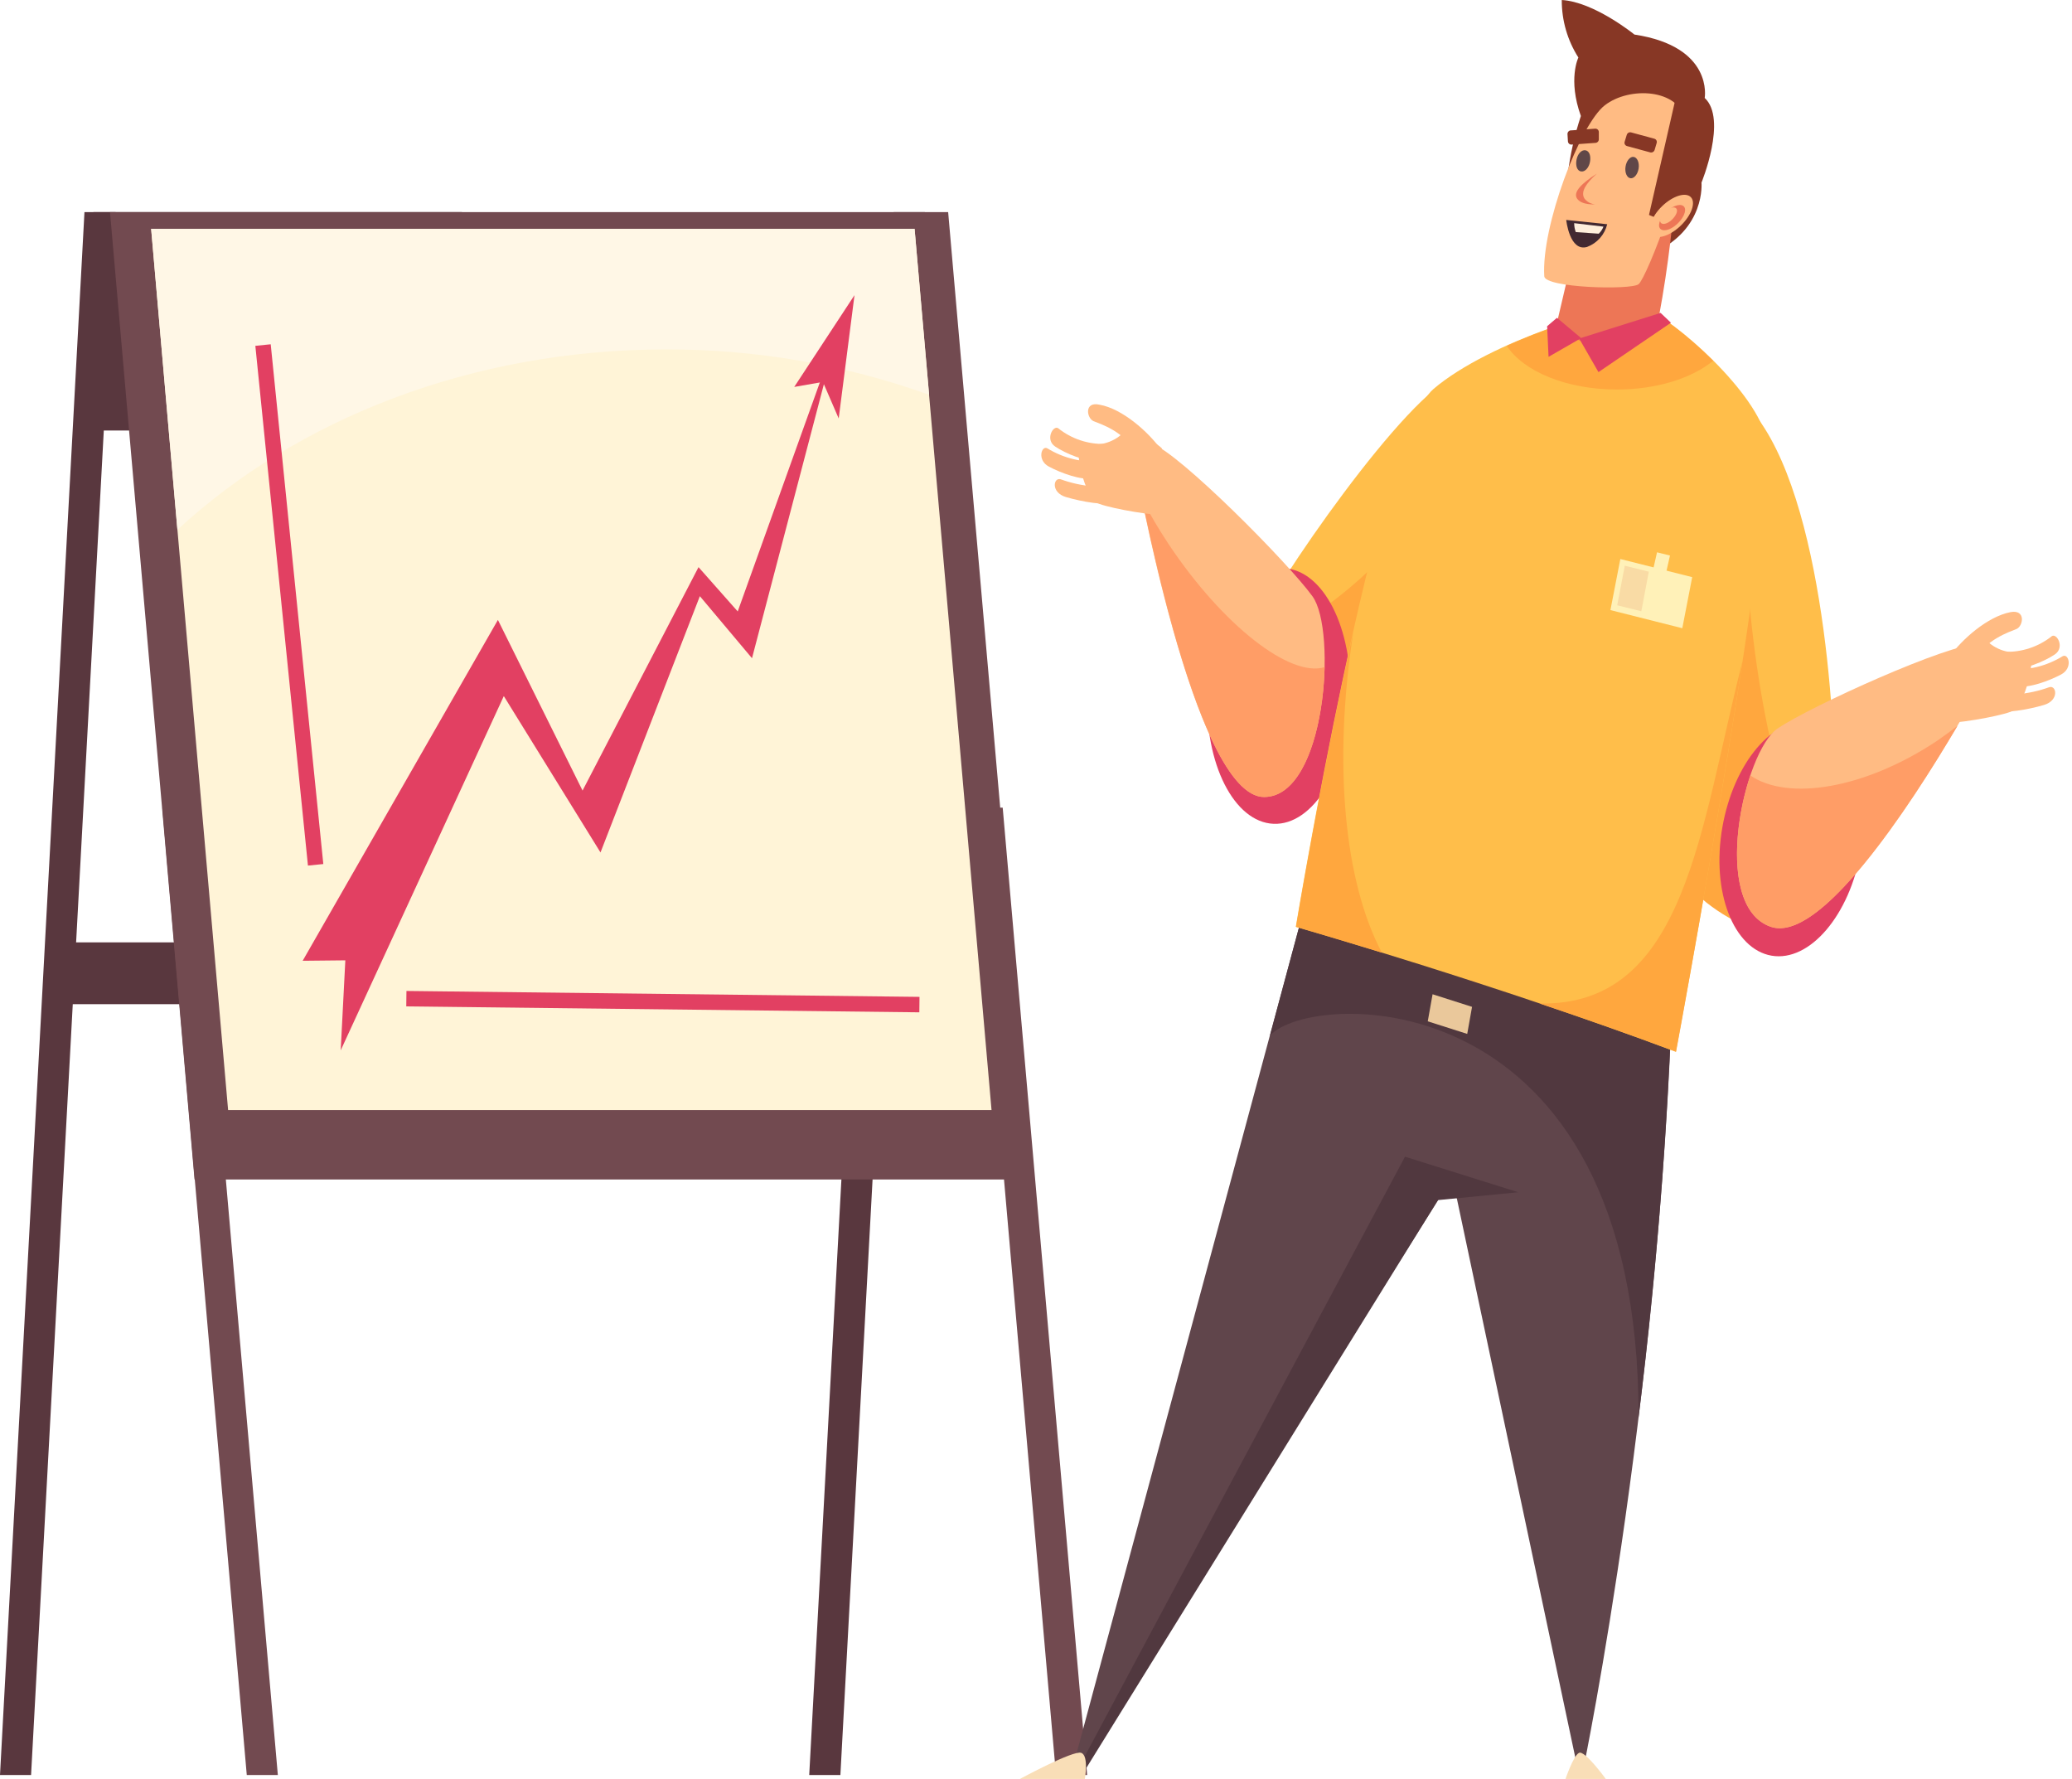 <svg width="233" height="200" viewBox="0 0 233 200" fill="none" xmlns="http://www.w3.org/2000/svg">
<path d="M51.945 23.844H10.502V48.401H51.945V23.844Z" fill="#59373E"/>
<path d="M49.315 105.948H7.871V112.896H49.315V105.948Z" fill="#59373E"/>
<path d="M100.497 23.844H104L94.503 199.558H90.999L100.497 23.844Z" fill="#59373E"/>
<path d="M9.498 23.844H13.001L3.494 199.558H0L9.498 23.844Z" fill="#59373E"/>
<path d="M21.746 90.799H18.252L27.75 199.558H31.243L21.746 90.799Z" fill="#724A50"/>
<path d="M112.755 90.799H109.251L118.749 199.558H122.253L112.755 90.799Z" fill="#724A50"/>
<path d="M106.621 23.844H12.369L21.876 132.604H116.129L106.621 23.844Z" fill="#724A50"/>
<path d="M102.846 25.731H16.997L25.651 124.803H111.5L102.846 25.731Z" fill="#FFF4D7"/>
<path d="M74.895 39.285C84.979 39.258 94.99 40.984 104.482 44.385L102.846 25.731H16.997L19.948 59.565C33.391 47.136 53.009 39.285 74.895 39.285Z" fill="#FFF7E6"/>
<path d="M34.035 108.017L55.991 69.695L65.509 88.881L78.55 63.762L82.958 68.742L94.082 37.729L84.564 74.002L78.701 67.025L67.527 95.839L56.654 78.259L38.312 118.087L38.834 107.967L34.035 108.017Z" fill="#E24062"/>
<path d="M89.313 43.502L92.536 42.94L94.313 47.046L96.09 33.181L89.313 43.502Z" fill="#E24062"/>
<path d="M45.706 111.411L45.685 113.147L103.38 113.812L103.4 112.075L45.706 111.411Z" fill="#E24062"/>
<path d="M30.442 38.706L28.714 38.881L34.629 97.315L36.357 97.14L30.442 38.706Z" fill="#E24062"/>
<path d="M177.491 6.466C176.261 4.534 175.613 2.29 175.623 0C179.278 0.211 183.795 3.885 183.795 3.885C192.731 5.241 191.697 11.014 191.697 11.014C194.267 13.393 191.335 20.531 191.335 20.531C191.335 20.531 191.827 25.762 185.944 28.422L176.296 19.608C176.571 17.376 177.065 15.176 177.772 13.041C176.286 8.925 177.491 6.466 177.491 6.466Z" fill="#873725"/>
<path d="M178.054 198.845H177.411L163.817 134.702L162.231 134.11L121.44 198.845H120.597L147.192 100.115C147.192 100.115 188.224 105.186 188.214 105.898C187.28 154.39 178.054 198.845 178.054 198.845Z" fill="#60454B"/>
<path d="M184.258 159.349C186.477 141.614 187.798 123.777 188.214 105.908C188.214 105.195 147.192 100.125 147.192 100.125L142.804 116.44C147.342 111.259 184.328 109.774 184.258 159.349Z" fill="#51383F"/>
<path d="M162.352 76.442C156.659 90.879 143.949 90.758 141.409 90.136C136.841 89.022 137.855 77.938 140.525 71.834C143.196 65.73 158.416 43.903 163.747 42.297C169.078 40.691 164.209 71.613 162.352 76.442Z" fill="#FFBE4A"/>
<path d="M165.755 44.626C165.243 49.485 161.648 56.172 155.835 62.256C150.595 67.758 144.792 71.482 140.133 72.697C137.734 78.922 137.011 89.072 141.368 90.136C143.908 90.758 156.619 90.879 162.311 76.442C163.837 72.556 167.261 51.734 165.755 44.626Z" fill="#FFA73E"/>
<path d="M151.834 78.577C152.154 70.644 148.816 64.067 144.378 63.888C139.941 63.709 136.084 69.995 135.764 77.929C135.444 85.862 138.782 92.439 143.219 92.618C147.657 92.797 151.514 86.511 151.834 78.577Z" fill="#E24062"/>
<path d="M186.497 85.638C187.019 99.885 196.868 104.553 198.966 105.035C202.721 105.908 205.994 97.345 206.275 91.291C206.596 84.755 205.542 57.849 197.731 47.116C193.183 40.821 186.296 80.267 186.497 85.638Z" fill="#FFBE4A"/>
<path d="M196.386 62.135C196.205 56.252 191.617 54.947 189.177 57.808C186.286 68.32 184.73 83.49 184.85 86.662C185.372 100.899 196.898 104.553 198.966 105.035C201.647 105.657 204.066 101.481 205.351 96.843C200.934 96.2 196.828 76.121 196.386 62.135Z" fill="#FFA73E"/>
<path d="M188.454 118.247C168.375 110.707 145.715 104.192 145.715 104.192C145.715 104.192 154.851 49.154 161.196 43.733C167.542 38.311 181.838 34.075 184.358 34.466C186.878 34.858 196.406 42.799 198.413 48.522C200.421 54.244 188.454 118.247 188.454 118.247Z" fill="#FFBE4A"/>
<path d="M152.181 71.081C148.577 87.144 145.736 104.212 145.736 104.212C145.736 104.212 149.541 105.306 155.394 107.103C151.187 99.172 149.882 85.919 152.181 71.081Z" fill="#FFA73E"/>
<path d="M173.124 112.816C178.144 114.502 183.385 116.339 188.475 118.247C188.475 118.247 192.932 94.272 195.944 74.354C191.175 92.987 189.619 113.177 173.124 112.816Z" fill="#FFA73E"/>
<path d="M184.368 34.496C182.692 34.235 175.754 36.042 169.439 38.883C171.327 41.755 176.146 43.793 181.818 43.793C186.306 43.793 190.262 42.518 192.651 40.56C189.398 37.317 185.784 34.717 184.368 34.496Z" fill="#FFA73E"/>
<path d="M142.172 89.604C149.089 89.544 150.374 70.88 147.593 67.045C144.812 63.21 132.644 50.981 129.602 49.917L127.594 51.925C127.594 51.925 134.241 89.674 142.172 89.604Z" fill="#FFBB83"/>
<path d="M131.449 61.232C130.314 59.525 129.31 57.808 128.437 56.142C130.445 66.001 135.897 89.654 142.171 89.604C146.699 89.604 148.807 81.572 148.958 75.006C145.073 76.191 137.543 70.338 131.449 61.232Z" fill="#FF9D66"/>
<path d="M186.557 35.56C187.601 29.942 188.272 24.261 188.565 18.553L178.244 22.79L174.991 36.675C174.991 36.675 179.941 41.845 186.557 35.56Z" fill="#ED7656"/>
<path d="M189.529 13.523C190.442 17.921 185.152 31.284 184.258 31.956C183.365 32.629 173.737 32.368 173.656 31.063C173.305 25.461 177.672 13.995 180.463 11.837C183.254 9.678 188.796 9.989 189.529 13.523Z" fill="#FFBB83"/>
<path d="M182.21 62.848L190.292 64.886L189.177 70.629L181.095 68.591L182.21 62.848Z" fill="#FFF1B8"/>
<path d="M186.336 62.095L187.792 62.457L187.279 64.716L185.824 64.354L186.336 62.095Z" fill="#FFF1B8"/>
<path d="M182.711 63.601L185.412 64.274L184.569 68.721L181.858 68.049L182.711 63.601Z" fill="#F9DBA5"/>
<path d="M176.045 200H180.573C180.573 200 178.204 196.737 177.561 197.068C176.919 197.4 176.045 200 176.045 200Z" fill="#F9DEB7"/>
<path d="M209.257 95.638C210.491 88.389 208.022 81.924 203.725 81.191C199.428 80.458 194.96 85.739 193.685 92.997C192.41 100.256 194.93 106.711 199.217 107.444C203.504 108.177 208.022 102.886 209.257 95.638Z" fill="#E24062"/>
<path d="M199.116 104.192C192.249 101.802 196.105 84.444 199.9 81.894C203.695 79.343 219.176 72.346 222.489 72.406L223.914 74.876C223.914 74.876 206.988 106.922 199.116 104.192Z" fill="#FFBB83"/>
<path d="M217.78 83.319C209.749 88.65 201.105 90.106 196.828 87.184C194.759 93.309 194.257 102.505 199.117 104.192C204.648 106.109 214.658 90.849 220.12 81.612C219.367 82.195 218.574 82.767 217.78 83.319Z" fill="#FF9D66"/>
<path d="M179.75 41.835L177.581 38.06L186.737 35.179L187.902 36.283L179.75 41.835Z" fill="#E24062"/>
<path d="M174.138 40.118L177.803 38.01L175.082 35.731L173.978 36.675L174.138 40.118Z" fill="#E24062"/>
<path d="M188.455 10.933L185.433 24.165L186.818 24.748L188.866 22.499L190.864 13.794L188.455 10.933Z" fill="#873725"/>
<path d="M186.688 23.402C187.822 22.188 189.318 21.585 190.021 22.067C190.724 22.549 190.362 23.925 189.228 25.139C188.093 26.354 186.607 26.957 185.905 26.485C185.202 26.013 185.553 24.627 186.688 23.402Z" fill="#FFBB83"/>
<path d="M187.259 23.945C187.932 23.222 188.826 22.86 189.267 23.141C189.709 23.422 189.478 24.256 188.796 24.989C188.113 25.721 187.229 26.073 186.788 25.792C186.346 25.511 186.577 24.677 187.259 23.945Z" fill="#ED7656"/>
<path d="M187.129 23.904C187.571 23.433 188.133 23.192 188.434 23.382C188.736 23.573 188.565 24.105 188.123 24.587C187.681 25.069 187.119 25.29 186.828 25.109C186.537 24.928 186.687 24.386 187.129 23.904Z" fill="#FFBB83"/>
<path d="M157.994 130.044L121.008 199.277L121.751 199.428L161.699 134.923L170.725 134.039L157.994 130.044Z" fill="#51383F"/>
<path d="M121.992 200H114.693C114.693 200 120.717 196.737 121.59 197.068C122.464 197.4 121.992 200 121.992 200Z" fill="#F9DEB7"/>
<path d="M165.534 113.197L161.096 111.781L160.554 114.824L164.992 116.239L165.534 113.197Z" fill="#EAC89B"/>
<path d="M226.756 70.719C225.993 71.041 223.212 71.894 221.937 74.414L219.176 73.902C220.632 71.844 223.523 69.324 226.073 68.822C227.83 68.481 227.529 70.388 226.756 70.719Z" fill="#FFBB83"/>
<path d="M218.965 81.281L219.065 73.781C219.065 73.781 220.29 72.426 223.442 72.065C224.021 72.621 224.735 73.016 225.513 73.212C226.292 73.407 227.107 73.396 227.88 73.179C229.175 72.858 228 78.701 226.454 79.856C225.862 80.297 221.164 81.221 218.965 81.281Z" fill="#FFBB83"/>
<path d="M230.731 71.522C229.229 72.719 227.35 73.342 225.43 73.279L226.434 75.147C227.579 75.317 229.898 74.364 231.062 73.581C232.227 72.797 231.293 71.151 230.731 71.522Z" fill="#FFBB83"/>
<path d="M231.956 73.771C230.133 74.898 227.998 75.411 225.862 75.237L226.866 77.155C228.151 77.386 230.42 76.552 231.775 75.829C233.131 75.107 232.629 73.43 231.956 73.771Z" fill="#FFBB83"/>
<path d="M230.45 77.255C228.099 78.11 225.562 78.321 223.101 77.868L223.914 79.875C225.35 80.277 228.141 79.765 229.858 79.253C231.575 78.741 231.273 77.014 230.45 77.255Z" fill="#FFBB83"/>
<path d="M182.792 18.744C182.892 18.081 183.304 17.579 183.706 17.64C184.107 17.7 184.368 18.272 184.268 18.935C184.168 19.597 183.756 20.089 183.354 20.039C182.953 19.989 182.692 19.407 182.792 18.744Z" fill="#604748"/>
<path d="M183.435 14.889L186.025 15.592C186.075 15.604 186.122 15.627 186.163 15.658C186.204 15.69 186.239 15.729 186.264 15.774C186.289 15.819 186.305 15.869 186.311 15.921C186.316 15.972 186.311 16.024 186.296 16.073L186.065 16.857C186.033 16.96 185.961 17.047 185.865 17.097C185.769 17.148 185.657 17.159 185.553 17.128L182.973 16.425C182.922 16.413 182.874 16.391 182.832 16.36C182.789 16.329 182.754 16.29 182.728 16.245C182.701 16.2 182.685 16.15 182.678 16.098C182.672 16.046 182.677 15.993 182.692 15.943L182.933 15.16C182.948 15.109 182.973 15.062 183.006 15.02C183.039 14.979 183.081 14.945 183.127 14.92C183.174 14.895 183.225 14.879 183.278 14.873C183.331 14.868 183.384 14.873 183.435 14.889Z" fill="#873725"/>
<path d="M177.281 17.971C177.401 17.308 177.833 16.826 178.284 16.897C178.736 16.967 178.917 17.549 178.797 18.202C178.676 18.854 178.244 19.346 177.793 19.276C177.341 19.206 177.16 18.623 177.281 17.971Z" fill="#604748"/>
<path d="M176.708 14.658L179.369 14.467C179.42 14.461 179.473 14.467 179.522 14.482C179.572 14.497 179.618 14.523 179.657 14.557C179.697 14.591 179.729 14.632 179.752 14.679C179.775 14.726 179.788 14.777 179.79 14.828V15.642C179.793 15.694 179.785 15.747 179.767 15.797C179.75 15.847 179.722 15.893 179.687 15.932C179.651 15.971 179.609 16.003 179.561 16.025C179.513 16.048 179.461 16.061 179.409 16.063L176.738 16.254C176.686 16.26 176.634 16.255 176.584 16.239C176.535 16.224 176.489 16.198 176.449 16.164C176.41 16.131 176.378 16.089 176.355 16.042C176.332 15.995 176.319 15.945 176.316 15.893L176.266 15.079C176.263 15.021 176.272 14.963 176.294 14.909C176.315 14.856 176.348 14.807 176.39 14.767C176.432 14.727 176.482 14.696 176.537 14.677C176.592 14.659 176.65 14.652 176.708 14.658Z" fill="#873725"/>
<path d="M179.559 19.527C178.395 20.591 177.712 21.535 178.164 22.308C178.306 22.498 178.486 22.656 178.694 22.77C178.902 22.885 179.132 22.953 179.369 22.971C179.369 22.971 177.893 23.091 177.361 22.348C176.829 21.605 177.893 20.591 179.559 19.527Z" fill="#ED7656"/>
<path d="M176.125 24.727L180.734 25.209C180.593 25.786 180.314 26.32 179.921 26.765C179.527 27.209 179.031 27.551 178.475 27.759C176.497 28.342 176.125 24.727 176.125 24.727Z" fill="#422931"/>
<path d="M177.2 26.093C177.08 25.772 177.019 25.432 177.019 25.089L180.312 25.481C180.196 25.781 180.014 26.052 179.78 26.274L177.2 26.093Z" fill="#FFEFDC"/>
<path d="M122.966 47.347C123.729 47.658 126.51 48.511 127.785 51.041L130.546 50.519C129.09 48.511 126.199 45.951 123.649 45.5C121.892 45.098 122.193 47.016 122.966 47.347Z" fill="#FFBB83"/>
<path d="M130.756 57.909L130.656 50.409C130.656 50.409 129.431 49.054 126.279 48.692C125.7 49.248 124.986 49.644 124.208 49.839C123.43 50.035 122.614 50.023 121.841 49.807C120.546 49.486 121.721 55.319 123.267 56.483C123.859 56.925 128.558 57.849 130.756 57.909Z" fill="#FFBB83"/>
<path d="M118.99 48.14C120.489 49.345 122.369 49.971 124.291 49.907L123.287 51.775C122.142 51.935 119.823 50.991 118.659 50.208C117.494 49.425 118.428 47.779 118.99 48.14Z" fill="#FFBB83"/>
<path d="M117.765 50.399C119.59 51.52 121.724 52.033 123.859 51.865L122.855 53.782C121.57 54.013 119.301 53.18 117.946 52.457C116.59 51.734 117.113 50.058 117.765 50.399Z" fill="#FFBB83"/>
<path d="M119.271 53.883C121.623 54.737 124.16 54.949 126.62 54.495L125.807 56.503C124.371 56.905 121.58 56.393 119.864 55.881C118.147 55.369 118.448 53.642 119.271 53.883Z" fill="#FFBB83"/>
</svg>
